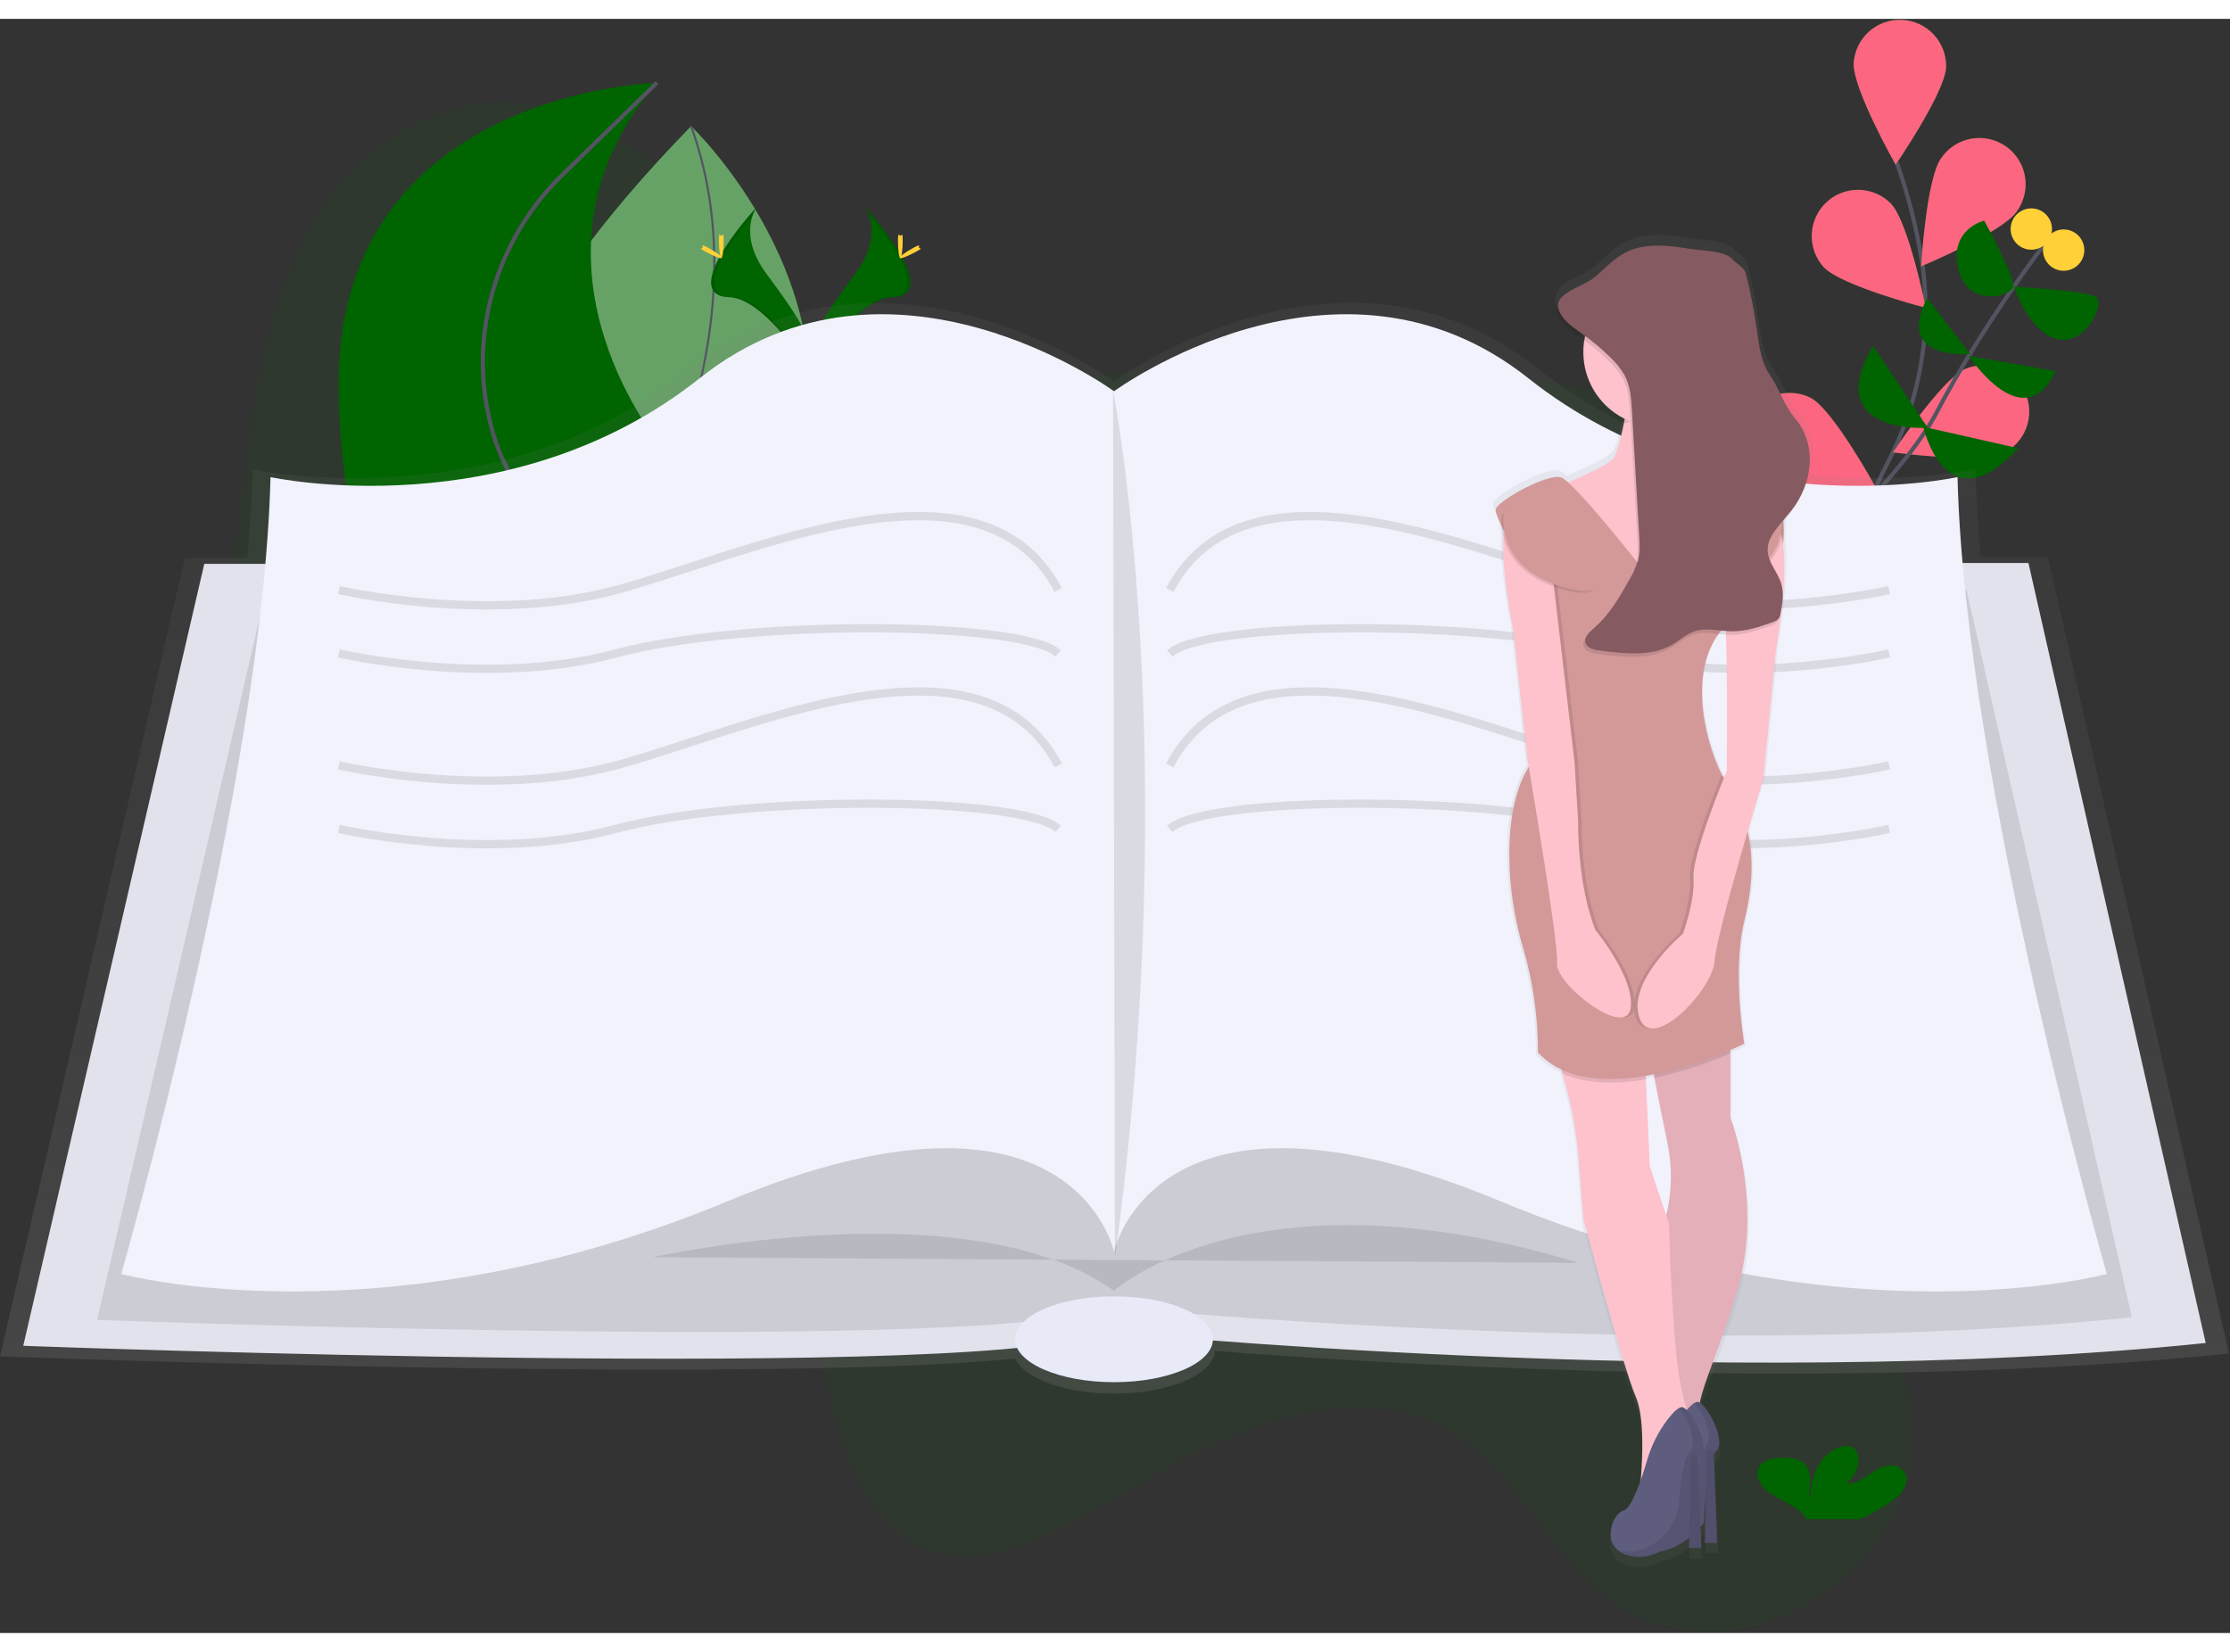 <svg width="67.5" height="50" viewBox="0 0 1079 781" fill="none" xmlns="http://www.w3.org/2000/svg">
<rect x="0" y="0" width="1079" height="781" fill="#333333" stroke="none"/>
<g clip-path="url(#clip0)">
<path opacity="0.1" d="M930.93 447.66C896.83 503.43 902.86 579.18 917.47 638.91C922.36 658.91 928.01 680 923.66 702.41C918.34 729.81 899.28 751.41 880.03 763.77C844.93 786.32 804.97 785.86 776.03 762.58C750.98 742.46 734.58 707.26 709.03 688.23C666.22 656.38 607.26 676.05 555.97 706.23C519.68 727.57 479.74 754.58 446.37 739.53C422.89 728.94 408.37 698.84 401.64 666.04C398.4 650.21 396.48 632.91 388.95 620.86C384.47 613.7 378.29 608.92 371.88 605.01C313.37 569.34 233.88 599.71 177.49 559.28C139.4 531.97 117.91 475.34 111.04 414.71C104.17 354.08 110.25 289.13 117.83 225.18C123.25 179.74 130.53 131.08 154.17 94.03C179.17 54.84 218.41 37.22 252.43 40.73C286.45 44.24 315.91 66.07 341.27 92.73C372.97 126.05 401.49 168.66 442.65 179.27C470.65 186.5 501.37 177.86 531.2 172.92C581.07 164.66 630.2 166.76 678.96 169.57C725.65 172.26 772.63 175.68 816.08 192.2C846.83 203.89 870.36 228.4 899.03 244.28C917.72 254.63 938.85 255.86 956.25 269.7C977.68 286.7 996.15 318.3 987.37 358.31C979.02 396.36 949.02 418.07 930.93 447.66Z" fill="#006400"/>
<path d="M294.3 277.3C294.3 277.3 147.16 244.4 334.38 51.91C334.38 51.91 415.08 128.4 385.48 223.48C373.58 261.71 335.28 285.31 296.48 277.75L294.3 277.3Z" fill="#006400"/>
<path opacity="0.4" d="M294.3 277.3C291.07 276.58 150.3 241.15 334.38 51.91C334.38 51.91 415.08 128.4 385.48 223.48C373.58 261.71 335.28 285.31 296.48 277.75L294.3 277.3Z" fill="white"/>
<path d="M296.25 278.4C296.25 278.4 373.97 161.32 334.4 51.92" stroke="#535461" stroke-miterlimit="10"/>
<path d="M899.61 390.99C899.61 390.99 874.25 288.88 912.68 216.18C928.82 185.67 935.23 150.91 929.84 116.82C927.253 100.649 923.189 84.749 917.7 69.32" stroke="#535461" stroke-width="2" stroke-miterlimit="10"/>
<path d="M941.65 23.36C941.12 35.72 917.21 70.59 917.21 70.59C917.21 70.59 896.37 33.8 896.9 21.44C897.268 15.588 899.915 10.113 904.275 6.191C908.634 2.269 914.358 0.214 920.216 0.465C926.075 0.716 931.601 3.255 935.608 7.536C939.616 11.816 941.785 17.498 941.65 23.36V23.36Z" fill="#006400"/>
<path d="M975.71 93.39C968.55 103.48 929.52 119.76 929.52 119.76C929.52 119.76 932.02 77.55 939.18 67.46C940.853 64.99 943.003 62.88 945.503 61.252C948.002 59.625 950.802 58.513 953.737 57.982C956.673 57.451 959.685 57.512 962.596 58.161C965.508 58.809 968.26 60.033 970.692 61.76C973.125 63.487 975.187 65.682 976.76 68.217C978.332 70.752 979.382 73.576 979.849 76.522C980.315 79.468 980.189 82.478 979.476 85.374C978.764 88.271 977.48 90.996 975.7 93.39H975.71Z" fill="#006400"/>
<path d="M969.08 210.29C957.81 215.38 915.9 209.74 915.9 209.74C915.9 209.74 939.37 174.57 950.64 169.47C956.032 167.158 962.115 167.053 967.584 169.178C973.052 171.303 977.468 175.488 979.883 180.835C982.299 186.181 982.52 192.262 980.5 197.77C978.48 203.277 974.379 207.773 969.08 210.29V210.29Z" fill="#006400"/>
<path d="M944.15 297.61C933.9 304.53 891.64 306.05 891.64 306.05C891.64 306.05 908.83 267.42 919.08 260.49C924.004 257.291 929.986 256.154 935.741 257.322C941.495 258.49 946.56 261.871 949.846 266.737C953.133 271.603 954.377 277.564 953.312 283.338C952.246 289.112 948.956 294.237 944.15 297.61Z" fill="#006400"/>
<path d="M882.44 120.18C890.93 129.18 931.85 139.86 931.85 139.86C931.85 139.86 923.49 98.41 915 89.42C910.891 85.231 905.302 82.822 899.435 82.71C893.568 82.598 887.892 84.793 883.626 88.823C879.361 92.853 876.847 98.395 876.625 104.259C876.403 110.123 878.491 115.84 882.44 120.18V120.18Z" fill="#006400"/>
<path d="M854.58 222.63C865.38 228.63 907.58 226.63 907.58 226.63C907.58 226.63 887.25 189.57 876.44 183.54C871.269 180.809 865.235 180.208 859.627 181.866C854.019 183.524 849.282 187.31 846.428 192.414C843.574 197.518 842.828 203.536 844.352 209.182C845.875 214.828 849.546 219.654 854.58 222.63V222.63Z" fill="#006400"/>
<path d="M841.17 325.96C850.79 333.73 892.76 338.86 892.76 338.86C892.76 338.86 878.94 298.86 869.32 291.12C864.687 287.526 858.829 285.892 853.004 286.57C847.18 287.247 841.853 290.181 838.168 294.742C834.482 299.303 832.733 305.127 833.294 310.964C833.855 316.801 836.683 322.185 841.17 325.96V325.96Z" fill="#006400"/>
<path d="M941.65 23.36C941.12 35.72 917.21 70.59 917.21 70.59C917.21 70.59 896.37 33.8 896.9 21.44C897.268 15.588 899.915 10.113 904.275 6.191C908.634 2.269 914.358 0.214 920.216 0.465C926.075 0.716 931.601 3.255 935.608 7.536C939.616 11.816 941.785 17.498 941.65 23.36V23.36Z" fill="#FC6681"/>
<path d="M975.71 93.39C968.55 103.48 929.52 119.76 929.52 119.76C929.52 119.76 932.02 77.55 939.18 67.46C940.853 64.99 943.003 62.88 945.503 61.252C948.002 59.625 950.802 58.513 953.737 57.982C956.673 57.451 959.685 57.512 962.596 58.161C965.508 58.809 968.26 60.033 970.692 61.76C973.125 63.487 975.187 65.682 976.76 68.217C978.332 70.752 979.382 73.576 979.849 76.522C980.315 79.468 980.189 82.478 979.476 85.374C978.764 88.271 977.48 90.996 975.7 93.39H975.71Z" fill="#FC6681"/>
<path d="M969.08 210.29C957.81 215.38 915.9 209.74 915.9 209.74C915.9 209.74 939.37 174.57 950.64 169.47C956.032 167.158 962.115 167.053 967.584 169.178C973.052 171.303 977.468 175.488 979.883 180.835C982.299 186.181 982.52 192.262 980.5 197.77C978.48 203.277 974.379 207.773 969.08 210.29V210.29Z" fill="#FC6681"/>
<path d="M944.15 297.61C933.9 304.53 891.64 306.05 891.64 306.05C891.64 306.05 908.83 267.42 919.08 260.49C924.004 257.291 929.986 256.154 935.741 257.322C941.495 258.49 946.56 261.871 949.846 266.737C953.133 271.603 954.377 277.564 953.312 283.338C952.246 289.112 948.956 294.237 944.15 297.61Z" fill="#FC6681"/>
<path d="M882.44 120.18C890.93 129.18 931.85 139.86 931.85 139.86C931.85 139.86 923.49 98.41 915 89.42C910.891 85.231 905.302 82.822 899.435 82.71C893.568 82.598 887.892 84.793 883.626 88.823C879.361 92.853 876.847 98.395 876.625 104.259C876.403 110.123 878.491 115.84 882.44 120.18V120.18Z" fill="#FC6681"/>
<path d="M854.58 222.63C865.38 228.63 907.58 226.63 907.58 226.63C907.58 226.63 887.25 189.57 876.44 183.54C871.269 180.809 865.235 180.208 859.627 181.866C854.019 183.524 849.282 187.31 846.428 192.414C843.574 197.518 842.828 203.536 844.352 209.182C845.875 214.828 849.546 219.654 854.58 222.63V222.63Z" fill="#FC6681"/>
<path d="M841.17 325.96C850.79 333.73 892.76 338.86 892.76 338.86C892.76 338.86 878.94 298.86 869.32 291.12C864.687 287.526 858.829 285.892 853.004 286.57C847.18 287.247 841.853 290.181 838.168 294.742C834.482 299.303 832.733 305.127 833.294 310.964C833.855 316.801 836.683 322.185 841.17 325.96V325.96Z" fill="#FC6681"/>
<path d="M806.77 325.04C806.77 325.04 913.13 235.91 936.77 190.96C960.41 146.01 990.54 107.29 990.54 107.29" stroke="#535461" stroke-width="2" stroke-miterlimit="10"/>
<path d="M976.59 207.75L930.59 197.37C930.59 197.37 941.43 245.91 976.59 207.75Z" fill="#006400"/>
<path d="M906.25 158.18L932.73 197.84C932.73 197.84 880.99 201.6 906.25 158.18Z" fill="#006400"/>
<path d="M994.69 170.47L952.63 163.09C952.63 163.09 979.06 203.28 994.69 170.47Z" fill="#006400"/>
<path d="M932.49 135.04L953.25 162.18C953.25 162.18 916.5 165.64 932.49 135.04Z" fill="#006400"/>
<path d="M974.39 129.63C974.39 129.63 1010.24 131.34 1014.39 134.76C1018.54 138.18 1009.05 158.24 995.39 154.97C981.73 151.7 974.39 129.63 974.39 129.63Z" fill="#006400"/>
<path d="M960.07 97.62C960.07 97.62 974.7 124.28 974.15 129.35C973.6 134.42 951.86 140.12 947.46 120.9C943.06 101.68 960.07 97.62 960.07 97.62Z" fill="#006400"/>
<path d="M1008.04 114.907C1009.71 109.641 1006.79 104.022 1001.53 102.354C996.264 100.687 990.644 103.604 988.977 108.869C987.31 114.134 990.226 119.754 995.492 121.421C1000.76 123.088 1006.38 120.172 1008.04 114.907Z" fill="#FFD037"/>
<path d="M992.395 104.707C994.063 99.442 991.146 93.822 985.881 92.155C980.615 90.488 974.996 93.405 973.328 98.67C971.661 103.935 974.578 109.555 979.843 111.222C985.108 112.889 990.728 109.973 992.395 104.707Z" fill="#FFD037"/>
<path d="M328.86 347.92C328.86 347.92 371.86 315.92 317.86 203.92C317.86 203.92 245.86 114.92 317.86 30.92C317.86 30.92 160.86 34.92 163.86 180.92C166.86 326.92 242.36 347.92 242.36 347.92H328.86Z" fill="#006400"/>
<path d="M288.7 347.92C288.7 347.92 277.87 270.92 248.87 223.92C243.142 214.414 239.024 204.028 236.68 193.18C226.99 150.55 240.81 105.97 272.12 75.46L317.87 30.89" stroke="#535461" stroke-width="2" stroke-miterlimit="10"/>
<path d="M418.41 90.87C418.41 90.87 428.29 103.79 413.85 123.29C399.41 142.79 387.51 159.29 392.32 171.41C392.32 171.41 414.1 135.19 431.83 134.68C449.56 134.17 437.91 112.65 418.41 90.87Z" fill="#006400"/>
<path opacity="0.1" d="M418.41 90.87C419.265 92.119 419.938 93.482 420.41 94.92C437.71 115.24 446.92 134.21 430.3 134.69C414.81 135.13 396.23 162.83 391.78 169.82C391.927 170.359 392.104 170.89 392.31 171.41C392.31 171.41 414.09 135.19 431.82 134.68C449.55 134.17 437.91 112.65 418.41 90.87Z" fill="black"/>
<path d="M436.77 107.33C436.77 111.88 436.26 115.56 435.63 115.56C435 115.56 434.49 111.87 434.49 107.33C434.49 102.79 435.13 104.92 435.76 104.92C436.39 104.92 436.77 102.79 436.77 107.33Z" fill="#FFD037"/>
<path d="M443.07 112.76C439.07 114.94 435.6 116.25 435.3 115.7C435 115.15 437.99 112.94 441.98 110.76C445.97 108.58 444.4 110.17 444.7 110.76C445 111.35 447.06 110.58 443.07 112.76Z" fill="#FFD037"/>
<path d="M366.25 90.87C366.25 90.87 356.37 103.79 370.81 123.29C385.25 142.79 397.15 159.29 392.34 171.41C392.34 171.41 370.56 135.19 352.83 134.68C335.1 134.17 346.73 112.65 366.25 90.87Z" fill="#006400"/>
<path opacity="0.1" d="M366.25 90.87C365.395 92.119 364.722 93.482 364.25 94.92C346.95 115.24 337.74 134.21 354.36 134.69C369.85 135.13 388.43 162.83 392.88 169.82C392.733 170.359 392.556 170.89 392.35 171.41C392.35 171.41 370.54 135.18 352.81 134.69C335.08 134.2 346.73 112.65 366.25 90.87Z" fill="black"/>
<path d="M347.87 107.33C347.87 111.88 348.38 115.56 349.01 115.56C349.64 115.56 350.15 111.87 350.15 107.33C350.15 102.79 349.51 104.92 348.88 104.92C348.25 104.92 347.87 102.79 347.87 107.33Z" fill="#FFD037"/>
<path d="M341.57 112.76C345.57 114.94 349.04 116.25 349.34 115.7C349.64 115.15 346.65 112.94 342.66 110.76C338.67 108.58 340.24 110.17 339.94 110.76C339.64 111.35 337.58 110.58 341.57 112.76Z" fill="#FFD037"/>
<path d="M1078.5 645.79L990.89 260.31H958.34C957.04 245.58 956.17 231.31 955.84 217.87C955.84 217.87 837.84 243.69 743.74 168.99C649.64 94.29 539.01 175.45 539.01 175.45L538.58 175.14V174.99V175.18C530.9 169.74 424.92 97.11 334.31 169.05C240.25 243.75 122.21 217.93 122.21 217.93C121.88 231.54 121 245.93 119.67 260.8H89.47L0 647.18C0 647.18 363.7 660.8 491.15 648.24C495.72 657.9 515.42 665.16 539.02 665.16C565.54 665.16 587.11 655.99 587.86 644.56C687.07 652.11 900.55 664.18 1078.5 645.79Z" fill="url(#paint0_linear)"/>
<path d="M98.84 263.7L11.25 642.04C11.25 642.04 493.42 660.1 532.25 634.82C532.25 634.82 831.58 665.07 1067.25 640.69L981.47 263.26L98.84 263.7Z" fill="#E2E2EC"/>
<path opacity="0.1" d="M128.64 276.77L46.98 629.5C46.98 629.5 496.52 646.34 532.72 622.77C532.72 622.77 811.79 650.97 1031.51 628.24L951.51 276.35L128.64 276.77Z" fill="black"/>
<path d="M947.16 221.72C947.16 221.72 831.58 247 739.48 173.86C647.38 100.72 539.02 180.18 539.02 180.18C539.02 180.18 430.67 100.72 338.57 173.86C246.47 247 130.89 221.72 130.89 221.72C127.25 368.9 58.66 607.28 58.66 607.28C58.66 607.28 185.07 641.59 352.12 572.07C519.17 502.55 539.03 596.45 539.03 596.45C539.03 596.45 558.89 502.54 725.94 572.07C892.99 641.6 1019.4 607.28 1019.4 607.28C1019.4 607.28 950.77 368.9 947.16 221.72Z" fill="#F1F2FB"/>
<path opacity="0.1" d="M316 599.18C316 599.18 468.6 564.87 539 615.43C539 615.43 606.72 554.03 763.83 601.89" fill="black"/>
<path d="M539.02 659.65C565.452 659.65 586.88 650.351 586.88 638.88C586.88 627.409 565.452 618.11 539.02 618.11C512.588 618.11 491.16 627.409 491.16 638.88C491.16 650.351 512.588 659.65 539.02 659.65Z" fill="#E8EAF8"/>
<path opacity="0.1" d="M538.57 179.73C538.57 179.73 572.88 354 539.47 599.6Z" fill="black"/>
<path opacity="0.1" d="M163.95 276.35C163.95 276.35 235.82 293.05 298.03 276.35C360.24 259.65 474.46 205.02 512.03 276.35" stroke="black" stroke-width="4" stroke-miterlimit="10"/>
<path opacity="0.1" d="M163.95 307.05C163.95 307.05 235.82 323.75 298.03 307.05C360.24 290.35 494.94 291.25 512.03 307.05" stroke="black" stroke-width="4" stroke-miterlimit="10"/>
<path opacity="0.1" d="M163.95 361.18C163.95 361.18 235.82 377.88 298.03 361.18C360.24 344.48 474.46 289.85 512.03 361.18" stroke="black" stroke-width="4" stroke-miterlimit="10"/>
<path opacity="0.1" d="M163.95 391.92C163.95 391.92 235.82 408.62 298.03 391.92C360.24 375.22 494.94 376.12 512.03 391.92" stroke="black" stroke-width="4" stroke-miterlimit="10"/>
<path opacity="0.1" d="M914.1 276.35C914.1 276.35 842.23 293.05 780.02 276.35C717.81 259.65 603.59 205.02 566.02 276.35" stroke="black" stroke-width="4" stroke-miterlimit="10"/>
<path opacity="0.1" d="M914.1 307.05C914.1 307.05 842.23 323.75 780.02 307.05C717.81 290.35 583.11 291.25 566.02 307.05" stroke="black" stroke-width="4" stroke-miterlimit="10"/>
<path opacity="0.1" d="M914.1 361.18C914.1 361.18 842.23 377.88 780.02 361.18C717.81 344.48 603.59 289.85 566.02 361.18" stroke="black" stroke-width="4" stroke-miterlimit="10"/>
<path opacity="0.1" d="M914.1 391.92C914.1 391.92 842.23 408.62 780.02 391.92C717.81 375.22 583.11 376.12 566.02 391.92" stroke="black" stroke-width="4" stroke-miterlimit="10"/>
<path d="M915.56 716.97C918.56 714.68 921.41 711.97 922.28 708.7C922.726 706.963 922.488 705.121 921.615 703.554C920.742 701.988 919.302 700.816 917.59 700.28C913.28 698.94 908.68 701.37 905.18 703.83C901.68 706.29 897.69 709.1 893.12 708.58C897.85 705.16 900.12 699.58 898.8 694.58C898.578 693.491 898.026 692.496 897.22 691.73C894.83 689.64 890.49 690.54 887.63 692.18C878.52 697.41 875.98 707.5 875.93 716.59C875.01 713.31 875.79 709.9 875.76 706.53C875.73 703.16 874.61 699.44 871.13 697.63C868.904 696.668 866.494 696.207 864.07 696.28C859.98 696.16 855.41 696.49 852.62 698.94C849.15 701.94 850.05 707.07 853.07 710.41C856.09 713.75 860.69 715.85 864.92 718.16C868.15 719.92 871.41 721.97 873.39 724.75C873.643 725.119 873.855 725.514 874.02 725.93H899.69C905.33 723.61 910.661 720.601 915.56 716.97V716.97Z" fill="#006400"/>
<path d="M738.07 356.87C738.07 356.87 738.32 358.31 738.74 360.87C738.52 361.27 738.3 361.67 738.07 362.06C729.87 375.86 728.61 395.74 729.38 412.06C730.098 425.223 732.405 438.251 736.25 450.86C740.94 467.248 743.297 484.215 743.25 501.26C746.495 504.769 750.395 507.609 754.73 509.62C754.95 510.29 755.18 510.97 755.38 511.62C759.159 524.215 761.714 537.145 763.01 550.23L765.59 582.89C765.59 582.89 785.36 656.81 791.37 670.56C795.65 680.34 794.71 700.56 793.81 711.4C791.24 718.69 788.11 725.64 785.35 726.4C780.35 727.82 775.35 739.86 782.63 745.91C783.175 746.363 783.761 746.764 784.38 747.11L784.67 747.27L785.2 747.54L785.98 747.89L786.38 748.04L787.21 748.32L787.57 748.43C787.96 748.54 788.36 748.65 788.79 748.75C793.859 749.747 799.117 748.915 803.63 746.4C809.11 745.58 813.98 742.64 817.63 739.67L817.53 744.88H823.53L823.25 734.47C824.33 733.26 824.93 732.47 824.93 732.47C824.93 732.47 825.11 726.18 825.8 718.86L825.36 742.35H831.36L829.74 699C830.043 698.352 830.444 697.755 830.93 697.23C835.93 692.23 827.29 676.1 822.82 673.41C824.82 662.81 832.45 647.5 841.25 618.15C854.14 575.15 837.81 533.06 837.81 533.06V500.06C842.14 498.2 844.69 496.93 844.69 496.93C844.69 496.93 838.69 461.69 844.69 436.77C848.58 420.66 849.59 406.35 846.34 392.66C850.66 377.78 854.15 366.29 854.15 366.29L860.15 304.41C861.68 295.12 862.71 287.17 863.37 280.41C863.48 279.57 863.56 278.72 863.6 277.88C864.7 265.29 864.46 256.88 863.74 251.38C864.09 248.859 864.21 246.312 864.1 243.77C864.239 242.465 864.293 241.152 864.26 239.84C865.12 238.84 865.96 237.84 866.76 236.84C868.889 234.196 870.698 231.309 872.15 228.24C878.76 215.77 878.95 200.54 869.72 189.55C864.04 182.78 862.27 175.49 857.36 168.28C852.87 161.68 852.02 153.77 850.94 146.17C849.603 136.723 847.767 127.353 845.44 118.1C844.75 115.38 840.97 113.71 839.09 111.45C835.46 107.08 824.86 107.23 818.75 106.26C808.49 104.63 797.38 103.11 788.04 107.14C781.54 109.95 776.87 115.06 771.79 119.57C766.32 124.42 755.12 126.76 753.38 132.57C751.83 134.79 751.75 137.57 754.38 141.29C756.92 144.87 760.92 147.43 764.65 150.11C765.13 150.45 765.58 150.81 766.05 151.11C764.786 158.827 766.032 166.746 769.605 173.702C773.179 180.658 778.89 186.283 785.9 189.75C785.8 190.4 785.69 191.04 785.57 191.67C784.473 197.277 782.962 202.796 781.05 208.18C779.94 211.5 767.1 217.3 758.05 221.02C757.003 219.945 755.757 219.086 754.38 218.49C747.5 216.77 724.3 229.66 722.58 233.96C722.1 235.16 723.36 238.48 725.41 242.66C725.546 244.565 725.857 246.453 726.34 248.3C725.83 257.1 726.75 271.3 731.18 294.13L738.07 356.87ZM834.57 366.54C834.25 365.93 833.92 365.31 833.57 364.67C824.02 345.36 818.35 314.14 832.03 295.52C833.25 295.65 834.47 295.77 835.69 295.85C836.5 321.19 836.03 362.85 836.03 362.85C836.03 362.85 835.49 364.25 834.57 366.54ZM800.48 513.72C802.42 523.47 804.7 534.8 806.83 545.1C809.363 557.094 809.192 569.501 806.33 581.42L798.25 557.18L796.37 514.53L796.25 512.78C797.55 512.56 798.84 512.323 800.12 512.07L800.48 513.72Z" fill="url(#paint1_linear)"/>
<path d="M806.72 543.24C809.214 555.045 809.047 567.258 806.23 578.99C805.726 581.22 805.058 583.409 804.23 585.54L806.51 678.24L806.77 688.75C808.882 689.194 811.019 689.508 813.17 689.69C815.165 689.897 817.175 689.897 819.17 689.69C821.17 689.44 822.93 688.84 823.87 687.69C824.81 686.54 825.01 684.69 823.68 682C822.217 679.044 821.651 675.724 822.05 672.45C822.13 671.53 822.28 670.56 822.46 669.56C824.46 659.13 831.93 644.05 840.6 615.17C853.29 572.87 837.22 531.42 837.22 531.42V492.48L795.77 488.25C795.77 488.25 797.77 498.73 800.52 512.35C802.38 521.95 804.62 533.1 806.72 543.24Z" fill="#FDC2CC"/>
<path opacity="0.1" d="M806.72 543.24C809.214 555.045 809.047 567.258 806.23 578.99C805.726 581.22 805.058 583.409 804.23 585.54L806.51 678.24L806.77 688.75C808.882 689.194 811.019 689.508 813.17 689.69C815.165 689.897 817.175 689.897 819.17 689.69C821.17 689.44 822.93 688.84 823.87 687.69C824.81 686.54 825.01 684.69 823.68 682C822.217 679.044 821.651 675.724 822.05 672.45C822.13 671.53 822.28 670.56 822.46 669.56C824.46 659.13 831.93 644.05 840.6 615.17C853.29 572.87 837.22 531.42 837.22 531.42V492.48L795.77 488.25C795.77 488.25 797.77 498.73 800.52 512.35C802.38 521.95 804.62 533.1 806.72 543.24Z" fill="black"/>
<path d="M749.19 492.48C751.924 498.242 754.221 504.203 756.06 510.31C759.78 522.706 762.295 535.431 763.57 548.31L766.11 580.46C766.11 580.46 785.57 653.21 791.49 666.75C795.7 676.38 794.78 696.28 793.89 706.97C793.53 711.31 793.18 714.13 793.18 714.13L801.81 703.56L813.12 689.69L818.28 683.36L819.41 681.98C818.045 679.143 816.94 676.187 816.11 673.15C816.11 673.15 816.11 673.15 816.11 673.15C813.493 663.886 811.769 654.393 810.96 644.8C808.42 618.58 807.58 583.04 807.58 583.04L806.24 579.04L798.24 555.13L796.39 513.13L795.7 497.58L749.19 492.48Z" fill="#FDC2CC"/>
<path d="M814.63 674.97C810.068 680.916 806.656 687.662 804.57 694.86C801.88 704.01 797.15 718.07 793.18 719.2C787.26 720.89 781.34 737.81 796.56 741.2C811.78 744.59 824.48 727.66 824.48 727.66C824.48 727.66 825.33 698.05 830.4 692.98C835.47 687.91 826.17 670.98 821.94 669.29C820.25 668.6 817.39 671.4 814.63 674.97Z" fill="#5F5D7E"/>
<path opacity="0.1" d="M791.49 738.66C795.469 739.494 799.606 739.117 803.37 737.58C808.005 735.725 812.022 732.601 814.962 728.566C817.902 724.532 819.644 719.75 819.99 714.77C820.71 705.71 822.23 693.53 825.32 690.44C829.32 686.44 824.32 675.04 820.02 669.59C820.297 669.404 820.612 669.28 820.942 669.229C821.272 669.177 821.609 669.198 821.93 669.29C826.16 670.98 835.47 687.9 830.39 692.98C825.31 698.06 824.47 727.66 824.47 727.66C824.47 727.66 811.8 744.58 796.57 741.18C794.355 740.752 792.276 739.795 790.51 738.39C790.83 738.49 791.15 738.58 791.49 738.66Z" fill="black"/>
<path d="M829.2 693.69L830.83 737.39H824.91L825.73 693.72C825.753 693.28 825.949 692.866 826.274 692.569C826.6 692.271 827.029 692.114 827.47 692.13C827.904 692.116 828.327 692.271 828.649 692.561C828.972 692.852 829.169 693.257 829.2 693.69V693.69Z" fill="#5F5D7E"/>
<path opacity="0.15" d="M829.2 693.69L830.83 737.39H824.91L825.73 693.72C825.753 693.28 825.949 692.866 826.274 692.569C826.6 692.271 827.029 692.114 827.47 692.13C827.904 692.116 828.327 692.271 828.649 692.561C828.972 692.852 829.169 693.257 829.2 693.69V693.69Z" fill="black"/>
<path d="M807.02 677.51C802.458 683.456 799.046 690.202 796.96 697.4C794.27 706.55 789.54 720.61 785.57 721.74C779.65 723.43 773.73 740.35 788.95 743.74C804.17 747.13 816.87 730.18 816.87 730.18C816.87 730.18 817.72 700.57 822.79 695.5C827.86 690.43 818.56 673.5 814.33 671.81C812.62 671.18 809.78 673.94 807.02 677.51Z" fill="#5F5D7E"/>
<path opacity="0.1" d="M783.88 741.18C787.859 742.014 791.997 741.637 795.76 740.1C800.395 738.245 804.412 735.121 807.352 731.086C810.292 727.052 812.034 722.27 812.38 717.29C813.1 708.23 814.62 696.05 817.71 692.96C821.71 688.96 816.71 677.56 812.41 672.11C812.687 671.924 813.002 671.8 813.332 671.749C813.662 671.697 813.999 671.718 814.32 671.81C818.55 673.5 827.86 690.42 822.78 695.5C817.7 700.58 816.87 730.18 816.87 730.18C816.87 730.18 804.18 747.1 788.95 743.72C786.735 743.292 784.656 742.335 782.89 740.93C783.25 741.03 783.54 741.12 783.88 741.18Z" fill="black"/>
<path d="M821.58 696.18L823.21 739.88H817.25L818.07 696.21C818.093 695.77 818.289 695.356 818.614 695.059C818.94 694.761 819.369 694.604 819.81 694.62V694.62C820.251 694.595 820.684 694.745 821.015 695.037C821.346 695.329 821.549 695.74 821.58 696.18V696.18Z" fill="#5F5D7E"/>
<path opacity="0.15" d="M821.58 696.18L823.21 739.88H817.25L818.07 696.21C818.093 695.77 818.289 695.356 818.614 695.059C818.94 694.761 819.369 694.604 819.81 694.62V694.62C820.251 694.595 820.684 694.745 821.015 695.037C821.346 695.329 821.549 695.74 821.58 696.18V696.18Z" fill="black"/>
<path d="M750.04 227.7L783.88 281L823.64 286.08C823.64 286.08 848.17 237.86 847.33 235.32C846.49 232.78 833.79 227.71 821.95 218.4C810.11 209.09 824.49 170.18 824.49 170.18L785.58 173.56C785.73 174.08 785.88 174.56 785.99 175.14C787.54 181.71 786.99 189 785.8 195.41C784.715 200.919 783.224 206.341 781.34 211.63C779.65 216.7 750.04 227.7 750.04 227.7Z" fill="#FDC2CC"/>
<path opacity="0.1" d="M795.72 488.25C795.72 488.25 797.72 498.73 800.47 512.35C813.065 509.67 825.362 505.745 837.18 500.63V492.48L795.72 488.25Z" fill="black"/>
<path opacity="0.1" d="M749.19 492.48C751.924 498.242 754.221 504.203 756.06 510.31C767.83 515.62 782.47 515.47 796.4 513.1L795.71 497.55L749.19 492.48Z" fill="black"/>
<path d="M739.04 363.05C730.97 376.64 729.73 396.19 730.49 412.31C731.197 425.263 733.467 438.082 737.25 450.49C741.87 466.62 744.193 483.321 744.15 500.1C772.91 531.4 843.97 495.87 843.97 495.87C843.97 495.87 838.05 461.19 843.97 436.65C848.09 419.59 848.97 404.56 844.79 390.16C842.866 383.58 840.029 377.302 836.36 371.51C835.24 369.73 834.15 367.76 833.1 365.65C823.3 345.83 817.64 313.27 833.4 295.31C835.038 293.441 836.883 291.763 838.9 290.31C852.64 280.36 858.9 269.31 861.54 259.96C863.191 254.151 863.533 248.047 862.54 242.09C860.85 232.78 837.16 224.32 837.16 224.32C838.01 252.24 802.48 275.92 802.48 275.92C802.48 275.92 761.87 223.47 755.11 221.78C748.35 220.09 725.5 232.78 723.81 237.01C722.12 241.24 742.42 272.54 742.42 272.54C742.42 272.54 755.12 335.98 739.04 363.05Z" fill="#D39999"/>
<path opacity="0.1" d="M838.87 290.3C852.61 280.35 858.87 269.3 861.51 259.95C860.85 245.95 857.51 243.78 857.51 243.78C857.51 243.78 829.56 270.84 832.1 280.18C832.68 282.33 833.1 287.95 833.37 295.34C835.006 293.457 836.851 291.766 838.87 290.3V290.3Z" fill="black"/>
<path opacity="0.1" d="M791.49 483.18C797.41 500.95 827.02 469.64 827.87 456.11C828.41 447.45 837.96 413.5 844.76 390.17C842.836 383.59 839.999 377.312 836.33 371.52C835.21 369.74 834.12 367.77 833.07 365.66C829.86 373.55 816.97 405.89 817.72 415.51C818.57 426.51 812.64 442.58 812.64 442.58C812.64 442.58 785.57 465.41 791.49 483.18Z" fill="black"/>
<path d="M859.17 243.77C859.17 243.77 868.48 249.69 859.17 306.37L853.25 367.28C853.25 367.28 830.41 442.57 829.56 456.11C828.71 469.65 799.11 500.94 793.18 483.18C787.25 465.42 814.33 442.57 814.33 442.57C814.33 442.57 820.25 426.5 819.41 415.5C818.57 404.5 835.48 363.9 835.48 363.9C835.48 363.9 836.33 289.46 833.79 280.15C831.25 270.84 859.17 243.77 859.17 243.77Z" fill="#FDC2CC"/>
<path opacity="0.1" d="M733.97 237C733.97 237 722.97 239.54 733.97 296.22L740.74 357.98C740.74 357.98 755.97 446.81 755.12 456.98C754.27 467.15 788.12 493.36 790.65 478.98C793.18 464.6 773.73 440.91 773.73 440.91C773.73 440.91 765.25 422.27 765.25 387.58L763.56 359.66L751.73 259L733.97 237Z" fill="black"/>
<path d="M732.25 237C732.25 237 721.25 239.54 732.25 296.22L739.02 357.98C739.02 357.98 754.25 446.81 753.4 456.98C752.55 467.15 786.4 493.36 788.93 478.98C791.46 464.6 772.01 440.91 772.01 440.91C772.01 440.91 763.55 422.3 763.55 387.61L761.86 359.69L750.04 259L732.25 237Z" fill="#FDC2CC"/>
<path opacity="0.1" d="M726.78 239.96C726.78 239.96 721.7 267.03 757.23 276.34C792.76 285.65 753 244.18 753 244.18C753 244.18 739.47 223.89 726.78 239.96Z" fill="black"/>
<path d="M727.62 239.12C727.62 239.12 722.55 266.18 758.08 275.49C793.61 284.8 753.85 243.34 753.85 243.34C753.85 243.34 740.31 223.04 727.62 239.12Z" fill="#D39999"/>
<path opacity="0.1" d="M862.98 239.96C862.98 239.96 868.06 267.03 832.53 276.34C797 285.65 836.75 244.18 836.75 244.18C836.75 244.18 850.25 223.89 862.98 239.96Z" fill="black"/>
<path d="M862.13 239.12C862.13 239.12 867.25 266.18 831.68 275.49C796.11 284.8 835.91 243.34 835.91 243.34C835.91 243.34 849.44 223.04 862.13 239.12Z" fill="#D39999"/>
<path opacity="0.1" d="M785.8 195.4C790.47 196.76 795.7 185.82 801.22 185.82C807.07 185.82 812.58 197.53 817.46 195.05C818.883 187.164 820.95 179.408 823.64 171.86L785.99 175.18C787.53 181.71 786.99 188.99 785.8 195.4Z" fill="black"/>
<path d="M802.07 197.24C821.925 197.24 838.02 181.145 838.02 161.29C838.02 141.435 821.925 125.34 802.07 125.34C782.215 125.34 766.12 141.435 766.12 161.29C766.12 181.145 782.215 197.24 802.07 197.24Z" fill="#FDC2CC"/>
<path opacity="0.1" d="M755.09 145.77C757.59 149.29 761.53 151.77 765.2 154.45C769.737 157.7 774.022 161.286 778.02 165.18C780.845 167.761 783.262 170.755 785.19 174.06C788.04 179.38 788.42 185.4 788.76 191.26L792.25 251.79C792.48 255.79 792.71 259.88 791.69 263.79C790.656 267.121 789.201 270.307 787.36 273.27C782.75 281.45 778.01 289.79 770.59 296.27C768.11 298.42 765.09 301.2 766.4 304.02C767.46 306.29 770.72 307.02 773.52 307.35C785.27 308.93 798.29 310.28 808.18 304.55C811.91 302.39 815 299.29 819.18 297.95C825 296.1 831.42 298.03 837.62 298.02C844.2 298.02 850.48 295.83 856.62 293.67C857.798 293.372 858.876 292.765 859.74 291.91C860.23 291.199 860.536 290.378 860.63 289.52C861.56 284.61 862.44 279.52 860.92 274.71C859.27 269.5 854.92 264.99 854.43 259.61C853.79 252.13 860.69 246.04 865.65 239.89C876.21 226.8 878.56 207.95 867.72 195.04C862.13 188.38 860.38 181.2 855.55 174.11C851.13 167.62 850.29 159.83 849.23 152.35C847.911 143.051 846.102 133.828 843.81 124.72C843.14 122.04 839.41 120.4 837.56 118.17C833.98 113.87 823.56 114.02 817.56 113.06C807.46 111.46 796.56 109.96 787.33 113.93C780.93 116.69 776.33 121.73 771.33 126.16C764.25 132.48 747.07 134.46 755.09 145.77Z" fill="black"/>
<path d="M755.94 144.08C758.44 147.6 762.38 150.08 766.05 152.76C770.587 156.016 774.873 159.61 778.87 163.51C781.695 166.091 784.112 169.085 786.04 172.39C788.89 177.71 789.27 183.73 789.61 189.59L793.13 250.1C793.36 254.1 793.59 258.19 792.57 262.1C791.536 265.431 790.081 268.617 788.24 271.58C783.63 279.76 778.89 288.1 771.47 294.58C768.99 296.73 765.97 299.51 767.28 302.33C768.34 304.6 771.6 305.33 774.4 305.66C786.15 307.24 799.17 308.59 809.06 302.86C812.79 300.7 815.88 297.6 820.06 296.26C825.88 294.41 832.3 296.34 838.5 296.33C845.08 296.33 851.36 294.14 857.5 291.98C858.678 291.682 859.756 291.075 860.62 290.22C861.11 289.509 861.416 288.688 861.51 287.83C862.44 282.92 863.32 277.83 861.8 273.02C860.15 267.81 855.8 263.3 855.31 257.92C854.67 250.44 861.57 244.35 866.53 238.2C877.09 225.11 879.44 206.26 868.6 193.35C863.01 186.69 861.26 179.51 856.43 172.42C852.01 165.93 851.17 158.14 850.11 150.66C848.791 141.361 846.982 132.138 844.69 123.03C844.02 120.35 840.29 118.71 838.44 116.48C834.86 112.18 824.44 112.33 818.44 111.37C808.34 109.77 797.44 108.27 788.21 112.24C781.81 115 777.21 120.04 772.21 124.47C765.05 130.79 747.92 132.77 755.94 144.08Z" fill="#865A61"/>
</g>
<defs>
<linearGradient id="paint0_linear" x1="539.25" y1="665.15" x2="539.25" y2="137.41" gradientUnits="userSpaceOnUse">
<stop stop-color="#808080" stop-opacity="0.25"/>
<stop offset="0.54" stop-color="#808080" stop-opacity="0.12"/>
<stop offset="1" stop-color="#808080" stop-opacity="0.1"/>
</linearGradient>
<linearGradient id="paint1_linear" x1="-139074" y1="521623" x2="-139074" y2="106094" gradientUnits="userSpaceOnUse">
<stop stop-color="#808080" stop-opacity="0.25"/>
<stop offset="0.54" stop-color="#808080" stop-opacity="0.12"/>
<stop offset="1" stop-color="#808080" stop-opacity="0.1"/>
</linearGradient>
<clipPath id="clip0">
<rect width="1078.5" height="780.36" fill="white"/>
</clipPath>
</defs>
</svg>
